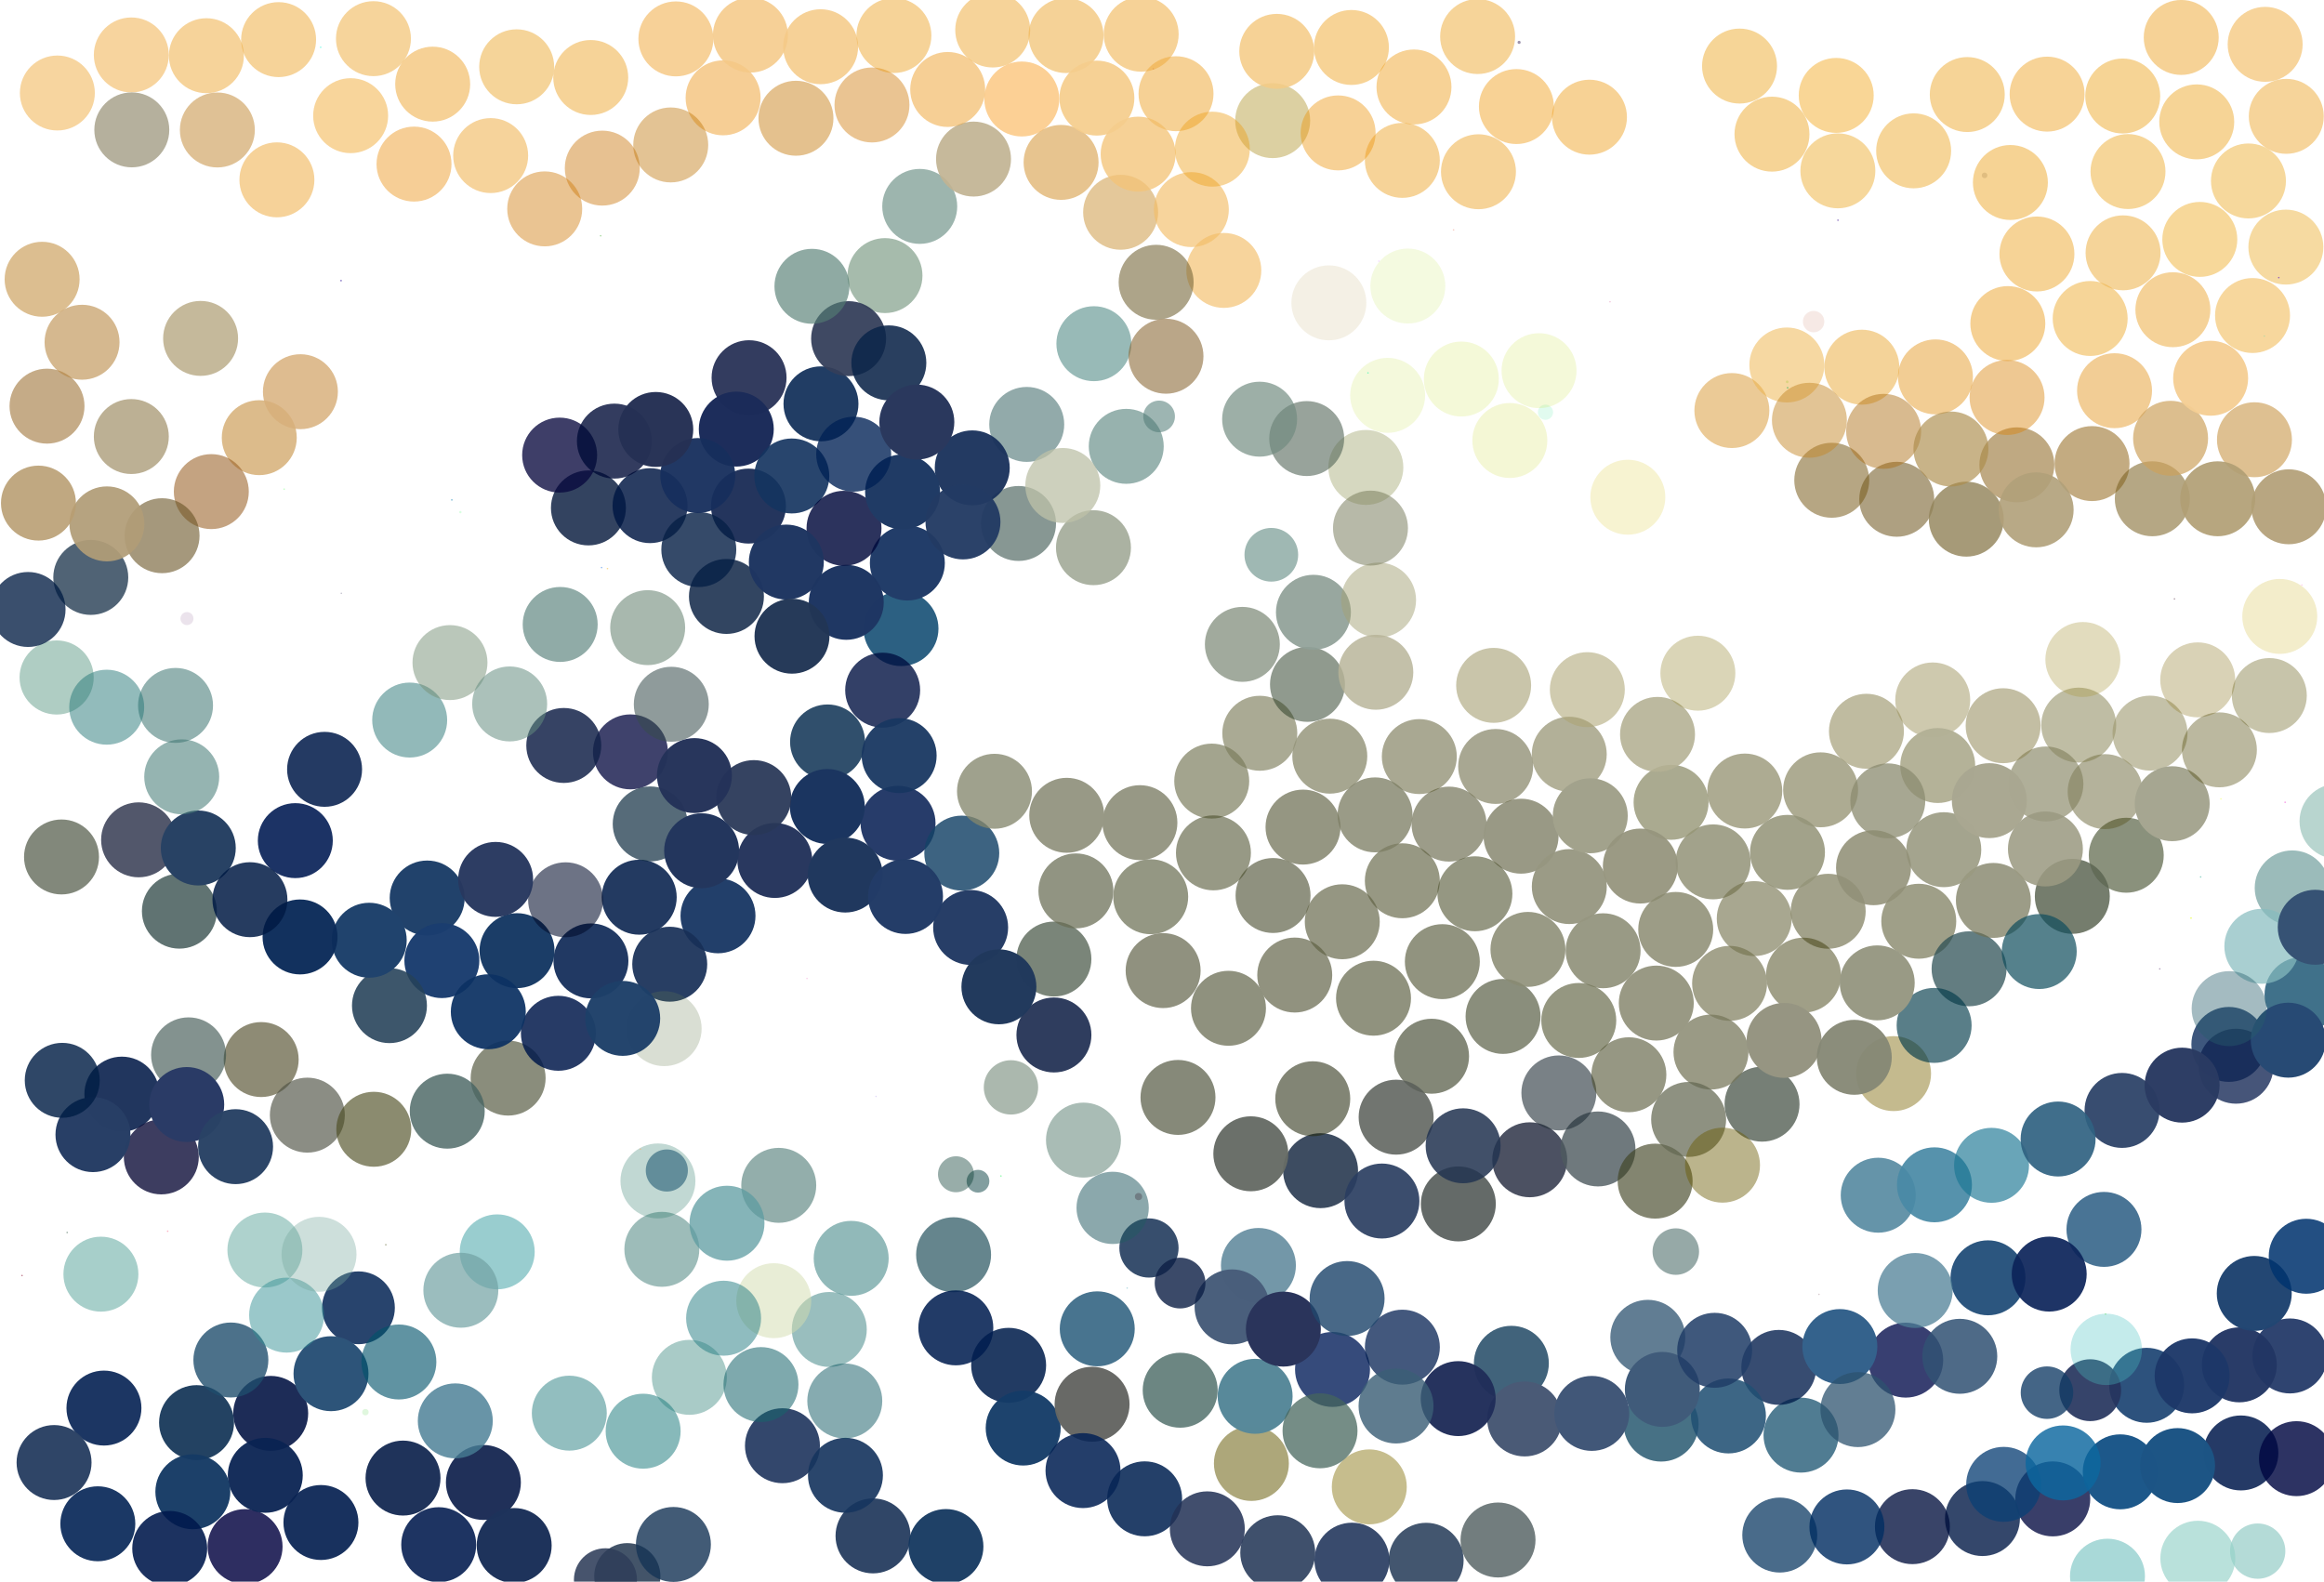 <?xml version="1.0" ?>
<svg xmlns="http://www.w3.org/2000/svg" version="1.1" width="3100" height="2110">
  <defs/>
  <g>
    <circle r="50.0" cx="1422.006" cy="47.447" stroke-width="2.0" fill="rgb(243, 197, 120)" opacity="0.762"/>
    <circle r="1.808" cx="2383.978" cy="509.404" stroke-width="2.0" fill="rgb(81, 220, 33)" opacity="0.299"/>
    <circle r="1.0" cx="454.954" cy="374.392" stroke-width="2.0" fill="rgb(73, 48, 166)" opacity="0.789"/>
    <circle r="50.0" cx="1680.447" cy="978.211" stroke-width="2.0" fill="rgb(79, 79, 35)" opacity="0.483"/>
    <circle r="50.0" cx="1932.876" cy="1099.407" stroke-width="2.0" fill="rgb(148, 148, 127)" opacity="0.918"/>
    <circle r="50.0" cx="82.061" cy="1143.234" stroke-width="2.0" fill="rgb(31, 42, 19)" opacity="0.556"/>
    <circle r="1.0" cx="1839.32" cy="348.393" stroke-width="2.0" fill="rgb(223, 142, 254)" opacity="0.318"/>
    <circle r="50.0" cx="345.845" cy="583.862" stroke-width="2.0" fill="rgb(178, 106, 0)" opacity="0.455"/>
    <circle r="50.0" cx="2934.33" cy="319.391" stroke-width="2.0" fill="rgb(234, 158, 7)" opacity="0.406"/>
    <circle r="50.0" cx="2489.66" cy="975.555" stroke-width="2.0" fill="rgb(180, 176, 144)" opacity="0.854"/>
    <circle r="1.0" cx="2426.333" cy="1726.754" stroke-width="2.0" fill="rgb(112, 69, 83)" opacity="0.285"/>
    <circle r="50.0" cx="1678.615" cy="1688.184" stroke-width="2.0" fill="rgb(71, 119, 141)" opacity="0.761"/>
    <circle r="50.0" cx="2198.026" cy="1784.057" stroke-width="2.0" fill="rgb(13, 56, 90)" opacity="0.651"/>
    <circle r="50.0" cx="2040.535" cy="1547.204" stroke-width="2.0" fill="rgb(0, 8, 32)" opacity="0.701"/>
    <circle r="50.0" cx="184.875" cy="1120.376" stroke-width="2.0" fill="rgb(66, 72, 93)" opacity="0.911"/>
    <circle r="50.0" cx="175.174" cy="582.365" stroke-width="2.0" fill="rgb(101, 73, 9)" opacity="0.431"/>
    <circle r="50.0" cx="2836.222" cy="1140.944" stroke-width="2.0" fill="rgb(131, 138, 116)" opacity="0.941"/>
    <circle r="50.0" cx="569.825" cy="1198.003" stroke-width="2.0" fill="rgb(21, 55, 99)" opacity="0.943"/>
    <circle r="35.814" cx="1695.821" cy="740.107" stroke-width="2.0" fill="rgb(104, 144, 135)" opacity="0.635"/>
    <circle r="50.0" cx="901.561" cy="51.887" stroke-width="2.0" fill="rgb(240, 175, 75)" opacity="0.569"/>
    <circle r="1.0" cx="1335.154" cy="1568.856" stroke-width="2.0" fill="rgb(96, 248, 136)" opacity="0.684"/>
    <circle r="50.0" cx="1777.461" cy="1826.917" stroke-width="2.0" fill="rgb(54, 75, 123)" opacity="1.0"/>
    <circle r="50.0" cx="747.243" cy="833.048" stroke-width="2.0" fill="rgb(75, 119, 113)" opacity="0.617"/>
    <circle r="50.0" cx="2138.394" cy="1268.367" stroke-width="2.0" fill="rgb(116, 118, 89)" opacity="0.733"/>
    <circle r="50.0" cx="964.557" cy="130.518" stroke-width="2.0" fill="rgb(239, 166, 64)" opacity="0.553"/>
    <circle r="50.0" cx="1502.305" cy="595.446" stroke-width="2.0" fill="rgb(68, 117, 109)" opacity="0.551"/>
    <circle r="50.0" cx="1405.829" cy="1380.715" stroke-width="2.0" fill="rgb(46, 60, 93)" opacity="0.992"/>
    <circle r="50.0" cx="1135.403" cy="1678.706" stroke-width="2.0" fill="rgb(44, 120, 121)" opacity="0.518"/>
    <circle r="50.0" cx="2374.055" cy="2047.855" stroke-width="2.0" fill="rgb(65, 100, 133)" opacity="0.95"/>
    <circle r="50.0" cx="663.241" cy="1670.053" stroke-width="2.0" fill="rgb(28, 143, 147)" opacity="0.449"/>
    <circle r="50.0" cx="999.188" cy="503.875" stroke-width="2.0" fill="rgb(46, 56, 91)" opacity="0.976"/>
    <circle r="1.0" cx="427.747" cy="63.092" stroke-width="2.0" fill="rgb(41, 253, 217)" opacity="0.543"/>
    <circle r="50.0" cx="1616.345" cy="1042.02" stroke-width="2.0" fill="rgb(123, 124, 92)" opacity="0.688"/>
    <circle r="50.0" cx="2820.605" cy="521.217" stroke-width="2.0" fill="rgb(236, 182, 101)" opacity="0.68"/>
    <circle r="50.0" cx="1632.447" cy="360.747" stroke-width="2.0" fill="rgb(240, 176, 74)" opacity="0.546"/>
    <circle r="1.022" cx="1938.94" cy="306.716" stroke-width="2.0" fill="rgb(228, 103, 81)" opacity="0.343"/>
    <circle r="50.0" cx="2402.376" cy="1914.534" stroke-width="2.0" fill="rgb(31, 87, 116)" opacity="0.779"/>
    <circle r="50.0" cx="1358.662" cy="698.334" stroke-width="2.0" fill="rgb(135, 151, 147)" opacity="1.0"/>
    <circle r="50.0" cx="267.587" cy="451.449" stroke-width="2.0" fill="rgb(180, 163, 124)" opacity="0.758"/>
    <circle r="1.0" cx="1538.357" cy="91.867" stroke-width="2.0" fill="rgb(150, 56, 107)" opacity="0.789"/>
    <circle r="50.0" cx="2105.937" cy="1361.346" stroke-width="2.0" fill="rgb(118, 120, 92)" opacity="0.773"/>
    <circle r="50.0" cx="589.411" cy="1281.504" stroke-width="2.0" fill="rgb(26, 61, 111)" opacity="0.976"/>
    <circle r="50.0" cx="1494.823" cy="283.193" stroke-width="2.0" fill="rgb(211, 165, 90)" opacity="0.61"/>
    <circle r="50.0" cx="1744.057" cy="913.012" stroke-width="2.0" fill="rgb(34, 54, 31)" opacity="0.501"/>
    <circle r="50.0" cx="3049.686" cy="155.213" stroke-width="2.0" fill="rgb(238, 174, 62)" opacity="0.52"/>
    <circle r="50.0" cx="969" cy="795.697" stroke-width="2.0" fill="rgb(47, 67, 95)" opacity="0.981"/>
    <circle r="50.0" cx="2738.206" cy="1999.616" stroke-width="2.0" fill="rgb(0, 7, 62)" opacity="0.777"/>
    <circle r="50.0" cx="585.201" cy="2060.686" stroke-width="2.0" fill="rgb(30, 52, 98)" opacity="0.998"/>
    <circle r="50.0" cx="2559.461" cy="1228.996" stroke-width="2.0" fill="rgb(71, 71, 28)" opacity="0.52"/>
    <circle r="50.0" cx="2651.785" cy="1704.674" stroke-width="2.0" fill="rgb(7, 56, 104)" opacity="0.844"/>
    <circle r="50.0" cx="2310.155" cy="547.69" stroke-width="2.0" fill="rgb(228, 182, 110)" opacity="0.715"/>
    <circle r="50.0" cx="1589.141" cy="279.622" stroke-width="2.0" fill="rgb(242, 189, 103)" opacity="0.651"/>
    <circle r="50.0" cx="1698.133" cy="1194.661" stroke-width="2.0" fill="rgb(126, 129, 108)" opacity="0.87"/>
    <circle r="1.006" cx="1168.526" cy="1462.666" stroke-width="2.0" fill="rgb(83, 41, 213)" opacity="0.175"/>
    <circle r="50.0" cx="162.559" cy="1459.614" stroke-width="2.0" fill="rgb(33, 54, 94)" opacity="0.993"/>
    <circle r="50.0" cx="2788.093" cy="424.87" stroke-width="2.0" fill="rgb(233, 151, 0)" opacity="0.406"/>
    <circle r="50.0" cx="2215.79" cy="1899.824" stroke-width="2.0" fill="rgb(3, 61, 89)" opacity="0.727"/>
    <circle r="50.0" cx="1294.747" cy="1237.277" stroke-width="2.0" fill="rgb(39, 62, 103)" opacity="1.0"/>
    <circle r="50.0" cx="1459.138" cy="458.508" stroke-width="2.0" fill="rgb(49, 117, 110)" opacity="0.499"/>
    <circle r="50.0" cx="2989.125" cy="1938.314" stroke-width="2.0" fill="rgb(0, 25, 76)" opacity="0.852"/>
    <circle r="50.0" cx="2350.402" cy="1473.023" stroke-width="2.0" fill="rgb(72, 84, 71)" opacity="0.745"/>
    <circle r="39.488" cx="1532.612" cy="1664.891" stroke-width="2.0" fill="rgb(46, 70, 103)" opacity="0.955"/>
    <circle r="50.0" cx="1643.464" cy="1743.445" stroke-width="2.0" fill="rgb(73, 94, 123)" opacity="0.989"/>
    <circle r="1.0" cx="455.319" cy="791.518" stroke-width="2.0" fill="rgb(84, 74, 114)" opacity="0.33"/>
    <circle r="50.0" cx="1821.909" cy="623.583" stroke-width="2.0" fill="rgb(184, 187, 145)" opacity="0.573"/>
    <circle r="1.0" cx="514.644" cy="1660.547" stroke-width="2.0" fill="rgb(110, 115, 68)" opacity="0.62"/>
    <circle r="50.0" cx="2626.567" cy="1292.431" stroke-width="2.0" fill="rgb(41, 77, 83)" opacity="0.729"/>
    <circle r="50.0" cx="677.797" cy="1438.251" stroke-width="2.0" fill="rgb(83, 88, 63)" opacity="0.676"/>
    <circle r="50.0" cx="788.25" cy="1281.885" stroke-width="2.0" fill="rgb(21, 46, 90)" opacity="0.944"/>
    <circle r="50.0" cx="1201.826" cy="838.574" stroke-width="2.0" fill="rgb(37, 90, 126)" opacity="0.964"/>
    <circle r="50.0" cx="2438.632" cy="1215.672" stroke-width="2.0" fill="rgb(100, 98, 61)" opacity="0.601"/>
    <circle r="50.0" cx="3057.583" cy="1184.519" stroke-width="2.0" fill="rgb(88, 142, 139)" opacity="0.596"/>
    <circle r="50.0" cx="1345.43" cy="1821.416" stroke-width="2.0" fill="rgb(32, 57, 97)" opacity="0.988"/>
    <circle r="50.0" cx="689.205" cy="89.116" stroke-width="2.0" fill="rgb(231, 149, 1)" opacity="0.399"/>
    <circle r="50.0" cx="2505.366" cy="1594.467" stroke-width="2.0" fill="rgb(0, 79, 112)" opacity="0.605"/>
    <circle r="50.0" cx="2678.25" cy="431.681" stroke-width="2.0" fill="rgb(242, 189, 104)" opacity="0.712"/>
    <circle r="50.0" cx="863.943" cy="837.3" stroke-width="2.0" fill="rgb(62, 98, 76)" opacity="0.452"/>
    <circle r="50.0" cx="3070.703" cy="1326.792" stroke-width="2.0" fill="rgb(64, 113, 138)" opacity="1.0"/>
    <circle r="50.0" cx="2808.083" cy="1056.07" stroke-width="2.0" fill="rgb(90, 86, 35)" opacity="0.451"/>
    <circle r="50.0" cx="2580.383" cy="1580.614" stroke-width="2.0" fill="rgb(73, 137, 165)" opacity="0.924"/>
    <circle r="50.0" cx="1197.912" cy="1098.311" stroke-width="2.0" fill="rgb(0, 25, 79)" opacity="0.847"/>
    <circle r="50.0" cx="3004.676" cy="420.932" stroke-width="2.0" fill="rgb(233, 152, 5)" opacity="0.39"/>
    <circle r="50.0" cx="2973.09" cy="1393.321" stroke-width="2.0" fill="rgb(5, 37, 86)" opacity="0.769"/>
    <circle r="50.0" cx="326.913" cy="2063.245" stroke-width="2.0" fill="rgb(0, 0, 63)" opacity="0.819"/>
    <circle r="50.0" cx="348.393" cy="1413.505" stroke-width="2.0" fill="rgb(69, 65, 28)" opacity="0.609"/>
    <circle r="50.0" cx="2372.765" cy="1824.187" stroke-width="2.0" fill="rgb(0, 27, 75)" opacity="0.783"/>
    <circle r="50.0" cx="1761.521" cy="1561.735" stroke-width="2.0" fill="rgb(59, 74, 96)" opacity="0.985"/>
    <circle r="50.0" cx="361.09" cy="1885.54" stroke-width="2.0" fill="rgb(29, 44, 87)" opacity="1.0"/>
    <circle r="49.445" cx="75.543" cy="903.797" stroke-width="2.0" fill="rgb(39, 121, 94)" opacity="0.369"/>
    <circle r="50.0" cx="56.178" cy="372.557" stroke-width="2.0" fill="rgb(180, 116, 17)" opacity="0.463"/>
    <circle r="50.0" cx="1923.954" cy="1282.884" stroke-width="2.0" fill="rgb(126, 128, 105)" opacity="0.849"/>
    <circle r="50.0" cx="2578.087" cy="933.773" stroke-width="2.0" fill="rgb(153, 144, 86)" opacity="0.477"/>
    <circle r="50.0" cx="546.479" cy="960.595" stroke-width="2.0" fill="rgb(49, 123, 123)" opacity="0.53"/>
    <circle r="50.0" cx="982.14" cy="572.449" stroke-width="2.0" fill="rgb(27, 43, 89)" opacity="0.986"/>
    <circle r="50.0" cx="784.905" cy="677.597" stroke-width="2.0" fill="rgb(45, 61, 91)" opacity="0.966"/>
    <circle r="1.0" cx="802.459" cy="757.183" stroke-width="2.0" fill="rgb(52, 127, 231)" opacity="0.545"/>
    <circle r="50.0" cx="239.289" cy="1215.537" stroke-width="2.0" fill="rgb(93, 113, 112)" opacity="0.978"/>
    <circle r="50.0" cx="2530.078" cy="666.057" stroke-width="2.0" fill="rgb(169, 155, 122)" opacity="0.949"/>
    <circle r="50.0" cx="1526.859" cy="1999.519" stroke-width="2.0" fill="rgb(36, 64, 105)" opacity="1.0"/>
    <circle r="50.0" cx="1210.324" cy="751.121" stroke-width="2.0" fill="rgb(34, 61, 105)" opacity="1"/>
    <circle r="1.0" cx="2880.901" cy="1292.551" stroke-width="2.0" fill="rgb(154, 131, 168)" opacity="0.763"/>
    <circle r="50.0" cx="1103.886" cy="989.795" stroke-width="2.0" fill="rgb(14, 50, 83)" opacity="0.853"/>
    <circle r="50.0" cx="2772.8" cy="967.336" stroke-width="2.0" fill="rgb(125, 120, 68)" opacity="0.486"/>
    <circle r="50.0" cx="2004.941" cy="1355.964" stroke-width="2.0" fill="rgb(73, 78, 51)" opacity="0.639"/>
    <circle r="50.0" cx="2327.392" cy="1055.296" stroke-width="2.0" fill="rgb(106, 103, 57)" opacity="0.549"/>
    <circle r="50.0" cx="121.089" cy="770.317" stroke-width="2.0" fill="rgb(47, 70, 91)" opacity="0.837"/>
    <circle r="50.0" cx="3054.536" cy="1808.91" stroke-width="2.0" fill="rgb(0, 26, 80)" opacity="0.813"/>
    <circle r="1.0" cx="2922.651" cy="1224.784" stroke-width="2.0" fill="rgb(233, 255, 64)" opacity="0.832"/>
    <circle r="3.711" cx="2647.271" cy="233.966" stroke-width="2.0" fill="rgb(96, 90, 106)" opacity="0.642"/>
    <circle r="1.0" cx="89.588" cy="1644.241" stroke-width="2.0" fill="rgb(105, 132, 116)" opacity="0.702"/>
    <circle r="50.0" cx="3052.966" cy="676.08" stroke-width="2.0" fill="rgb(114, 80, 7)" opacity="0.507"/>
    <circle r="50.0" cx="2285.154" cy="1149.789" stroke-width="2.0" fill="rgb(112, 112, 76)" opacity="0.646"/>
    <circle r="1.002" cx="2147.584" cy="402.535" stroke-width="2.0" fill="rgb(204, 64, 136)" opacity="0.3"/>
    <circle r="50.0" cx="1415.396" cy="216.647" stroke-width="2.0" fill="rgb(202, 125, 8)" opacity="0.45"/>
    <circle r="50.0" cx="1043.715" cy="1928.671" stroke-width="2.0" fill="rgb(20, 43, 86)" opacity="0.866"/>
    <circle r="50.0" cx="744.824" cy="1378.466" stroke-width="2.0" fill="rgb(0, 24, 75)" opacity="0.846"/>
    <circle r="50.0" cx="2229.064" cy="1070.349" stroke-width="2.0" fill="rgb(150, 150, 117)" opacity="0.801"/>
    <circle r="50.0" cx="2806.491" cy="1640.089" stroke-width="2.0" fill="rgb(49, 98, 135)" opacity="0.879"/>
    <circle r="50.0" cx="882.836" cy="1666.665" stroke-width="2.0" fill="rgb(84, 138, 134)" opacity="0.571"/>
    <circle r="50.0" cx="1405.819" cy="1279.416" stroke-width="2.0" fill="rgb(107, 119, 106)" opacity="0.892"/>
    <circle r="31.028" cx="2235.368" cy="1669.683" stroke-width="2.0" fill="rgb(79, 111, 107)" opacity="0.591"/>
    <circle r="28.082" cx="889.491" cy="1561.5" stroke-width="2.0" fill="rgb(23, 72, 117)" opacity="0.578"/>
    <circle r="50.0" cx="2867.926" cy="978.041" stroke-width="2.0" fill="rgb(156, 151, 108)" opacity="0.592"/>
    <circle r="50.0" cx="689.684" cy="1268.232" stroke-width="2.0" fill="rgb(27, 61, 103)" opacity="1.0"/>
    <circle r="50.0" cx="1164.527" cy="2048.972" stroke-width="2.0" fill="rgb(47, 69, 102)" opacity="0.991"/>
    <circle r="50.0" cx="1128.858" cy="803.549" stroke-width="2.0" fill="rgb(31, 55, 99)" opacity="0.994"/>
    <circle r="50.0" cx="1061.74" cy="157.755" stroke-width="2.0" fill="rgb(213, 158, 78)" opacity="0.636"/>
    <circle r="50.0" cx="2028.968" cy="1115.526" stroke-width="2.0" fill="rgb(152, 152, 131)" opacity="0.982"/>
    <circle r="50.0" cx="3017.086" cy="1262.412" stroke-width="2.0" fill="rgb(134, 188, 191)" opacity="0.709"/>
    <circle r="50.0" cx="3049.129" cy="329.643" stroke-width="2.0" fill="rgb(243, 205, 126)" opacity="0.728"/>
    <circle r="50.0" cx="2729.054" cy="1045.861" stroke-width="2.0" fill="rgb(132, 130, 96)" opacity="0.637"/>
    <circle r="50.0" cx="1458.568" cy="730.639" stroke-width="2.0" fill="rgb(84, 97, 64)" opacity="0.486"/>
    <circle r="50.0" cx="353.345" cy="1667.611" stroke-width="2.0" fill="rgb(151, 197, 191)" opacity="0.777"/>
    <circle r="50.0" cx="614.729" cy="1721.26" stroke-width="2.0" fill="rgb(115, 162, 163)" opacity="0.709"/>
    <circle r="50.0" cx="840.935" cy="1003.048" stroke-width="2.0" fill="rgb(0, 4, 60)" opacity="0.753"/>
    <circle r="50.0" cx="428.091" cy="2031.107" stroke-width="2.0" fill="rgb(11, 38, 85)" opacity="0.943"/>
    <circle r="50.0" cx="393.922" cy="1121.454" stroke-width="2.0" fill="rgb(3, 28, 84)" opacity="0.897"/>
    <circle r="50.0" cx="1518.166" cy="205.619" stroke-width="2.0" fill="rgb(244, 196, 120)" opacity="0.77"/>
    <circle r="50.0" cx="3021.516" cy="59.166" stroke-width="2.0" fill="rgb(239, 174, 66)" opacity="0.53"/>
    <circle r="50.0" cx="2093.31" cy="1182.744" stroke-width="2.0" fill="rgb(150, 150, 128)" opacity="0.953"/>
    <circle r="50.0" cx="1226.836" cy="275.344" stroke-width="2.0" fill="rgb(70, 115, 102)" opacity="0.529"/>
    <circle r="50.0" cx="1095.103" cy="538.748" stroke-width="2.0" fill="rgb(11, 41, 84)" opacity="0.903"/>
    <circle r="50.0" cx="2830.596" cy="1481.364" stroke-width="2.0" fill="rgb(0, 28, 72)" opacity="0.778"/>
    <circle r="50.0" cx="998.374" cy="675.147" stroke-width="2.0" fill="rgb(15, 34, 77)" opacity="0.908"/>
    <circle r="50.0" cx="281.875" cy="655.837" stroke-width="2.0" fill="rgb(153, 95, 37)" opacity="0.577"/>
    <circle r="1.0" cx="810.322" cy="758.54" stroke-width="2.0" fill="rgb(245, 206, 115)" opacity="0.777"/>
    <circle r="8.689" cx="249.399" cy="825.235" stroke-width="2.0" fill="rgb(146, 104, 150)" opacity="0.18"/>
    <circle r="50.0" cx="369.371" cy="239.911" stroke-width="2.0" fill="rgb(240, 181, 88)" opacity="0.606"/>
    <circle r="50.0" cx="1163.13" cy="140.035" stroke-width="2.0" fill="rgb(206, 117, 0)" opacity="0.429"/>
    <circle r="50.0" cx="215.168" cy="1543.382" stroke-width="2.0" fill="rgb(0, 0, 47)" opacity="0.761"/>
    <circle r="50.0" cx="2405.654" cy="1300.9" stroke-width="2.0" fill="rgb(54, 52, 2)" opacity="0.471"/>
    <circle r="50.0" cx="1282.923" cy="1138.086" stroke-width="2.0" fill="rgb(20, 66, 102)" opacity="0.824"/>
    <circle r="50.0" cx="2581.715" cy="502.788" stroke-width="2.0" fill="rgb(237, 184, 103)" opacity="0.696"/>
    <circle r="50.0" cx="1192.383" cy="47.381" stroke-width="2.0" fill="rgb(234, 153, 13)" opacity="0.422"/>
    <circle r="50.0" cx="2383.486" cy="486.911" stroke-width="2.0" fill="rgb(238, 178, 71)" opacity="0.506"/>
    <circle r="50.0" cx="216.18" cy="714.666" stroke-width="2.0" fill="rgb(105, 84, 38)" opacity="0.599"/>
    <circle r="50.0" cx="2658.978" cy="1201.217" stroke-width="2.0" fill="rgb(112, 112, 82)" opacity="0.689"/>
    <circle r="50.0" cx="2764.275" cy="1195.802" stroke-width="2.0" fill="rgb(92, 101, 82)" opacity="0.841"/>
    <circle r="50.0" cx="957.744" cy="1221.74" stroke-width="2.0" fill="rgb(33, 62, 105)" opacity="0.989"/>
    <circle r="50.0" cx="1364.841" cy="1905.098" stroke-width="2.0" fill="rgb(20, 60, 103)" opacity="0.959"/>
    <circle r="1.0" cx="2384.487" cy="517.284" stroke-width="2.0" fill="rgb(75, 176, 97)" opacity="0.821"/>
    <circle r="10.141" cx="2061.519" cy="549.973" stroke-width="2.0" fill="rgb(82, 232, 164)" opacity="0.173"/>
    <circle r="50.0" cx="2778.345" cy="879.807" stroke-width="2.0" fill="rgb(172, 153, 67)" opacity="0.341"/>
    <circle r="50.0" cx="1909.594" cy="1409.075" stroke-width="2.0" fill="rgb(131, 135, 119)" opacity="1.0"/>
    <circle r="50.0" cx="123.999" cy="1513.652" stroke-width="2.0" fill="rgb(40, 63, 102)" opacity="0.996"/>
    <circle r="50.0" cx="2016.01" cy="1818.709" stroke-width="2.0" fill="rgb(58, 94, 118)" opacity="0.964"/>
    <circle r="50.0" cx="2720.147" cy="1269.41" stroke-width="2.0" fill="rgb(16, 78, 93)" opacity="0.708"/>
    <circle r="50.0" cx="1668.479" cy="1539.22" stroke-width="2.0" fill="rgb(102, 108, 101)" opacity="0.968"/>
    <circle r="50.0" cx="600.228" cy="883.94" stroke-width="2.0" fill="rgb(119, 144, 119)" opacity="0.507"/>
    <circle r="50.0" cx="2982.618" cy="1422.392" stroke-width="2.0" fill="rgb(15, 34, 81)" opacity="0.767"/>
    <circle r="50.0" cx="2910.725" cy="1447.644" stroke-width="2.0" fill="rgb(42, 59, 98)" opacity="0.977"/>
    <circle r="50.0" cx="2622.842" cy="692.582" stroke-width="2.0" fill="rgb(146, 130, 89)" opacity="0.805"/>
    <circle r="50.0" cx="1870.614" cy="1797.199" stroke-width="2.0" fill="rgb(2, 30, 80)" opacity="0.739"/>
    <circle r="50.0" cx="2987.05" cy="1820.787" stroke-width="2.0" fill="rgb(35, 54, 100)" opacity="0.965"/>
    <circle r="50.0" cx="1033.577" cy="1147.938" stroke-width="2.0" fill="rgb(0, 18, 65)" opacity="0.837"/>
    <circle r="50.0" cx="2525.847" cy="1432.252" stroke-width="2.0" fill="rgb(149, 132, 53)" opacity="0.558"/>
    <circle r="50.0" cx="2898.429" cy="413.175" stroke-width="2.0" fill="rgb(238, 174, 67)" opacity="0.543"/>
    <circle r="50.0" cx="3052.343" cy="1387.655" stroke-width="2.0" fill="rgb(39, 74, 116)" opacity="1.0"/>
    <circle r="50.0" cx="1056.205" cy="634.967" stroke-width="2.0" fill="rgb(20, 52, 96)" opacity="0.913"/>
    <circle r="50.0" cx="1893.234" cy="1009.324" stroke-width="2.0" fill="rgb(87, 85, 42)" opacity="0.51"/>
    <circle r="50.0" cx="2552.62" cy="201.233" stroke-width="2.0" fill="rgb(235, 159, 19)" opacity="0.434"/>
    <circle r="50.0" cx="2863.442" cy="1848.076" stroke-width="2.0" fill="rgb(30, 69, 115)" opacity="0.927"/>
    <circle r="50.0" cx="2690.317" cy="620.115" stroke-width="2.0" fill="rgb(183, 159, 115)" opacity="0.888"/>
    <circle r="50.0" cx="519.504" cy="1341.578" stroke-width="2.0" fill="rgb(38, 66, 89)" opacity="0.89"/>
    <circle r="50.0" cx="289.934" cy="173.391" stroke-width="2.0" fill="rgb(178, 108, 0)" opacity="0.415"/>
    <circle r="50.0" cx="1106.202" cy="1773.593" stroke-width="2.0" fill="rgb(18, 104, 104)" opacity="0.429"/>
    <circle r="50.0" cx="2451.544" cy="227.907" stroke-width="2.0" fill="rgb(233, 154, 4)" opacity="0.396"/>
    <circle r="50.0" cx="1261.784" cy="2063.159" stroke-width="2.0" fill="rgb(18, 54, 94)" opacity="0.938"/>
    <circle r="50.0" cx="867.071" cy="674.55" stroke-width="2.0" fill="rgb(0, 23, 68)" opacity="0.833"/>
    <circle r="50.0" cx="262.197" cy="1897.858" stroke-width="2.0" fill="rgb(33, 64, 96)" opacity="0.987"/>
    <circle r="50.0" cx="1571.324" cy="1464.03" stroke-width="2.0" fill="rgb(134, 137, 121)" opacity="0.996"/>
    <circle r="50.0" cx="2592.829" cy="1133.532" stroke-width="2.0" fill="rgb(153, 153, 129)" opacity="0.894"/>
    <circle r="36.893" cx="3011.55" cy="2069.285" stroke-width="2.0" fill="rgb(68, 165, 156)" opacity="0.402"/>
    <circle r="50.0" cx="1992.378" cy="914.32" stroke-width="2.0" fill="rgb(146, 138, 83)" opacity="0.49"/>
    <circle r="1.0" cx="801.212" cy="314.537" stroke-width="2.0" fill="rgb(86, 180, 67)" opacity="0.531"/>
    <circle r="50.0" cx="1369.578" cy="566.2" stroke-width="2.0" fill="rgb(52, 97, 97)" opacity="0.533"/>
    <circle r="21.128" cx="1546.142" cy="555.541" stroke-width="2.0" fill="rgb(82, 124, 118)" opacity="0.566"/>
    <circle r="50.0" cx="1697.632" cy="160.93" stroke-width="2.0" fill="rgb(163, 131, 12)" opacity="0.382"/>
    <circle r="50.0" cx="1180.481" cy="367.654" stroke-width="2.0" fill="rgb(126, 157, 135)" opacity="0.688"/>
    <circle r="50.0" cx="877.634" cy="1575.444" stroke-width="2.0" fill="rgb(43, 123, 105)" opacity="0.291"/>
    <circle r="50.0" cx="1657.188" cy="859.629" stroke-width="2.0" fill="rgb(99, 115, 93)" opacity="0.604"/>
    <circle r="50.0" cx="353.862" cy="1968.157" stroke-width="2.0" fill="rgb(10, 35, 83)" opacity="0.948"/>
    <circle r="50.0" cx="919.523" cy="1837.459" stroke-width="2.0" fill="rgb(114, 170, 163)" opacity="0.609"/>
    <circle r="50.0" cx="1773.82" cy="1008.77" stroke-width="2.0" fill="rgb(148, 147, 121)" opacity="0.821"/>
    <circle r="1.0" cx="2451.672" cy="293.768" stroke-width="2.0" fill="rgb(84, 46, 161)" opacity="0.675"/>
    <circle r="50.0" cx="2790.584" cy="618.455" stroke-width="2.0" fill="rgb(138, 90, 9)" opacity="0.511"/>
    <circle r="50.0" cx="1669.24" cy="1952.33" stroke-width="2.0" fill="rgb(125, 116, 45)" opacity="0.631"/>
    <circle r="50.0" cx="1832.138" cy="1331.66" stroke-width="2.0" fill="rgb(39, 43, 5)" opacity="0.515"/>
    <circle r="50.0" cx="1324.208" cy="40.03" stroke-width="2.0" fill="rgb(239, 177, 74)" opacity="0.559"/>
    <circle r="50.0" cx="2033.718" cy="1892.957" stroke-width="2.0" fill="rgb(74, 90, 118)" opacity="1.0"/>
    <circle r="50.0" cx="251.541" cy="1407.234" stroke-width="2.0" fill="rgb(53, 77, 72)" opacity="0.612"/>
    <circle r="50.0" cx="2584.739" cy="1021.246" stroke-width="2.0" fill="rgb(179, 177, 150)" opacity="0.973"/>
    <circle r="50.0" cx="2644.415" cy="2025.843" stroke-width="2.0" fill="rgb(40, 60, 98)" opacity="0.938"/>
    <circle r="50.0" cx="1435.162" cy="1188.52" stroke-width="2.0" fill="rgb(105, 109, 85)" opacity="0.732"/>
    <circle r="50.0" cx="2870.967" cy="665.398" stroke-width="2.0" fill="rgb(119, 92, 29)" opacity="0.542"/>
    <circle r="1.0" cx="3039.676" cy="370.366" stroke-width="2.0" fill="rgb(111, 44, 195)" opacity="0.692"/>
    <circle r="50.0" cx="2210.992" cy="979.715" stroke-width="2.0" fill="rgb(180, 177, 148)" opacity="0.887"/>
    <circle r="50.0" cx="1751.096" cy="1465.8" stroke-width="2.0" fill="rgb(38, 42, 14)" opacity="0.573"/>
    <circle r="50.0" cx="1534.924" cy="1196.301" stroke-width="2.0" fill="rgb(148, 151, 131)" opacity="1.0"/>
    <circle r="50.0" cx="852.662" cy="1196.943" stroke-width="2.0" fill="rgb(8, 34, 78)" opacity="0.888"/>
    <circle r="50.0" cx="932.137" cy="733.148" stroke-width="2.0" fill="rgb(7, 33, 71)" opacity="0.81"/>
    <circle r="50.0" cx="1703.09" cy="68.511" stroke-width="2.0" fill="rgb(245, 203, 134)" opacity="0.86"/>
    <circle r="50.0" cx="130.492" cy="2032.813" stroke-width="2.0" fill="rgb(0, 33, 83)" opacity="0.891"/>
    <circle r="41.262" cx="2788.158" cy="1854.602" stroke-width="2.0" fill="rgb(37, 53, 94)" opacity="0.92"/>
    <circle r="50.0" cx="2931.551" cy="906.972" stroke-width="2.0" fill="rgb(142, 124, 40)" opacity="0.337"/>
    <circle r="50.0" cx="1125.847" cy="704.76" stroke-width="2.0" fill="rgb(0, 9, 60)" opacity="0.828"/>
    <circle r="1.0" cx="2962.523" cy="1065.778" stroke-width="2.0" fill="rgb(240, 255, 79)" opacity="0.488"/>
    <circle r="50.0" cx="1618.605" cy="1137.771" stroke-width="2.0" fill="rgb(69, 72, 36)" opacity="0.558"/>
    <circle r="1.0" cx="3070.556" cy="780.439" stroke-width="2.0" fill="rgb(255, 154, 217)" opacity="0.442"/>
    <circle r="50.0" cx="1094.652" cy="62.337" stroke-width="2.0" fill="rgb(240, 179, 85)" opacity="0.607"/>
    <circle r="50.0" cx="1298.587" cy="212.209" stroke-width="2.0" fill="rgb(193, 179, 146)" opacity="0.915"/>
    <circle r="50.0" cx="1704.409" cy="2071.432" stroke-width="2.0" fill="rgb(63, 80, 108)" opacity="1"/>
    <circle r="50.0" cx="1048.886" cy="749.861" stroke-width="2.0" fill="rgb(30, 53, 97)" opacity="0.983"/>
    <circle r="50.0" cx="1803.323" cy="2081.361" stroke-width="2.0" fill="rgb(51, 70, 105)" opacity="0.965"/>
    <circle r="50.0" cx="1417.669" cy="647.64" stroke-width="2.0" fill="rgb(189, 194, 169)" opacity="0.754"/>
    <circle r="50.0" cx="1038.776" cy="1581.319" stroke-width="2.0" fill="rgb(64, 113, 107)" opacity="0.564"/>
    <circle r="50.0" cx="2013.983" cy="587.645" stroke-width="2.0" fill="rgb(222, 230, 122)" opacity="0.309"/>
    <circle r="50.0" cx="1674.215" cy="1862.766" stroke-width="2.0" fill="rgb(88, 137, 154)" opacity="0.994"/>
    <circle r="14.284" cx="2419.182" cy="429.044" stroke-width="2.0" fill="rgb(189, 102, 76)" opacity="0.148"/>
    <circle r="50.0" cx="1902.347" cy="2081.493" stroke-width="2.0" fill="rgb(26, 49, 80)" opacity="0.819"/>
    <circle r="50.0" cx="752.033" cy="994.49" stroke-width="2.0" fill="rgb(19, 35, 73)" opacity="0.848"/>
    <circle r="50.0" cx="2550.974" cy="2036.659" stroke-width="2.0" fill="rgb(0, 15, 61)" opacity="0.776"/>
    <circle r="50.0" cx="2542.024" cy="1814.479" stroke-width="2.0" fill="rgb(0, 9, 73)" opacity="0.778"/>
    <circle r="50.0" cx="2093.24" cy="1006.169" stroke-width="2.0" fill="rgb(128, 125, 86)" opacity="0.602"/>
    <circle r="50.0" cx="2307.126" cy="1311.857" stroke-width="2.0" fill="rgb(162, 161, 138)" opacity="0.991"/>
    <circle r="50.0" cx="2131.563" cy="1532.756" stroke-width="2.0" fill="rgb(78, 90, 95)" opacity="0.81"/>
    <circle r="50.0" cx="2022.751" cy="142.156" stroke-width="2.0" fill="rgb(238, 147, 0)" opacity="0.415"/>
    <circle r="50.0" cx="2363.662" cy="178.96" stroke-width="2.0" fill="rgb(237, 165, 37)" opacity="0.478"/>
    <circle r="50.0" cx="264.489" cy="1131.269" stroke-width="2.0" fill="rgb(40, 66, 100)" opacity="1.0"/>
    <circle r="50.0" cx="62.712" cy="541.818" stroke-width="2.0" fill="rgb(151, 105, 41)" opacity="0.557"/>
    <circle r="50.0" cx="1727.065" cy="1300.77" stroke-width="2.0" fill="rgb(43, 45, 8)" opacity="0.518"/>
    <circle r="50.0" cx="2924.084" cy="1835.479" stroke-width="2.0" fill="rgb(29, 56, 104)" opacity="0.959"/>
    <circle r="50.0" cx="175.166" cy="73.296" stroke-width="2.0" fill="rgb(234, 143, 1)" opacity="0.382"/>
    <circle r="50.0" cx="2999.226" cy="241.407" stroke-width="2.0" fill="rgb(237, 175, 53)" opacity="0.49"/>
    <circle r="50.0" cx="2305.583" cy="1888.95" stroke-width="2.0" fill="rgb(33, 80, 115)" opacity="0.871"/>
    <circle r="50.0" cx="2320.386" cy="88.135" stroke-width="2.0" fill="rgb(237, 167, 39)" opacity="0.478"/>
    <circle r="50.0" cx="930.794" cy="634.394" stroke-width="2.0" fill="rgb(23, 47, 93)" opacity="0.952"/>
    <circle r="50.0" cx="249.083" cy="1473.514" stroke-width="2.0" fill="rgb(42, 59, 102)" opacity="1.0"/>
    <circle r="50.0" cx="1877.933" cy="381.604" stroke-width="2.0" fill="rgb(175, 215, 29)" opacity="0.139"/>
    <circle r="35.02" cx="2730.474" cy="1857.895" stroke-width="2.0" fill="rgb(19, 61, 103)" opacity="0.79"/>
    <circle r="50.0" cx="2730.669" cy="125.571" stroke-width="2.0" fill="rgb(242, 190, 100)" opacity="0.671"/>
    <circle r="50.0" cx="1131.954" cy="451.763" stroke-width="2.0" fill="rgb(52, 63, 90)" opacity="0.945"/>
    <circle r="50.0" cx="1326.548" cy="1055.611" stroke-width="2.0" fill="rgb(131, 133, 108)" opacity="0.773"/>
    <circle r="50.0" cx="2672.001" cy="968.137" stroke-width="2.0" fill="rgb(136, 126, 74)" opacity="0.506"/>
    <circle r="50.0" cx="1972.133" cy="229.119" stroke-width="2.0" fill="rgb(238, 171, 56)" opacity="0.517"/>
    <circle r="50.0" cx="257.254" cy="1990.055" stroke-width="2.0" fill="rgb(21, 58, 100)" opacity="0.967"/>
    <circle r="50.0" cx="2624.161" cy="126.137" stroke-width="2.0" fill="rgb(244, 203, 129)" opacity="0.824"/>
    <circle r="50.0" cx="3063.278" cy="1945.93" stroke-width="2.0" fill="rgb(0, 8, 66)" opacity="0.821"/>
    <circle r="50.0" cx="969.743" cy="1631.847" stroke-width="2.0" fill="rgb(93, 156, 161)" opacity="0.747"/>
    <circle r="50.0" cx="3007.24" cy="586.646" stroke-width="2.0" fill="rgb(208, 164, 96)" opacity="0.689"/>
    <circle r="1.0" cx="29.396" cy="1701.64" stroke-width="2.0" fill="rgb(158, 47, 77)" opacity="0.634"/>
    <circle r="50.0" cx="2454.191" cy="1796.375" stroke-width="2.0" fill="rgb(52, 98, 140)" opacity="0.997"/>
    <circle r="50.0" cx="2656.531" cy="1554.605" stroke-width="2.0" fill="rgb(28, 118, 147)" opacity="0.66"/>
    <circle r="4.259" cx="487.406" cy="1883.881" stroke-width="2.0" fill="rgb(175, 235, 169)" opacity="0.379"/>
    <circle r="50.0" cx="577.171" cy="112.251" stroke-width="2.0" fill="rgb(234, 144, 2)" opacity="0.412"/>
    <circle r="50.0" cx="1332.449" cy="1316.475" stroke-width="2.0" fill="rgb(33, 57, 92)" opacity="0.991"/>
    <circle r="50.0" cx="2958.209" cy="665.395" stroke-width="2.0" fill="rgb(177, 158, 116)" opacity="0.915"/>
    <circle r="50.0" cx="242.409" cy="1036.336" stroke-width="2.0" fill="rgb(74, 127, 122)" opacity="0.584"/>
    <circle r="50.0" cx="746.51" cy="607.137" stroke-width="2.0" fill="rgb(8, 8, 62)" opacity="0.779"/>
    <circle r="50.0" cx="644.797" cy="1977.678" stroke-width="2.0" fill="rgb(31, 47, 88)" opacity="0.989"/>
    <circle r="50.0" cx="2038.139" cy="1266.55" stroke-width="2.0" fill="rgb(138, 139, 115)" opacity="0.865"/>
    <circle r="50.0" cx="1802.674" cy="63.32" stroke-width="2.0" fill="rgb(244, 198, 121)" opacity="0.781"/>
    <circle r="50.0" cx="2121.276" cy="1088.31" stroke-width="2.0" fill="rgb(162, 162, 140)" opacity="1.0"/>
    <circle r="50.0" cx="1456.724" cy="1873.353" stroke-width="2.0" fill="rgb(101, 102, 99)" opacity="0.974"/>
    <circle r="1.0" cx="379.058" cy="652.527" stroke-width="2.0" fill="rgb(160, 255, 165)" opacity="0.654"/>
    <circle r="50.0" cx="142.597" cy="698.886" stroke-width="2.0" fill="rgb(177, 157, 119)" opacity="0.931"/>
    <circle r="50.0" cx="685.864" cy="2061.81" stroke-width="2.0" fill="rgb(30, 51, 91)" opacity="0.996"/>
    <circle r="48.567" cx="478.128" cy="1744.671" stroke-width="2.0" fill="rgb(18, 49, 94)" opacity="0.906"/>
    <circle r="50.0" cx="1870.583" cy="1175.006" stroke-width="2.0" fill="rgb(91, 93, 61)" opacity="0.636"/>
    <circle r="50.0" cx="1568.694" cy="125.028" stroke-width="2.0" fill="rgb(242, 187, 100)" opacity="0.682"/>
    <circle r="50.0" cx="1272" cy="1673.879" stroke-width="2.0" fill="rgb(86, 121, 130)" opacity="0.909"/>
    <circle r="50.0" cx="1103.554" cy="1075.888" stroke-width="2.0" fill="rgb(27, 53, 96)" opacity="1"/>
    <circle r="50.0" cx="1177.402" cy="920.716" stroke-width="2.0" fill="rgb(0, 17, 65)" opacity="0.797"/>
    <circle r="50.0" cx="1551.508" cy="1294.841" stroke-width="2.0" fill="rgb(111, 113, 90)" opacity="0.773"/>
    <circle r="50.0" cx="400.722" cy="522.549" stroke-width="2.0" fill="rgb(215, 175, 122)" opacity="0.834"/>
    <circle r="50.0" cx="893.37" cy="1286.322" stroke-width="2.0" fill="rgb(24, 48, 88)" opacity="0.928"/>
    <circle r="1.0" cx="2935.452" cy="1169.89" stroke-width="2.0" fill="rgb(105, 196, 178)" opacity="0.757"/>
    <circle r="50.0" cx="3088.309" cy="1237.023" stroke-width="2.0" fill="rgb(54, 82, 116)" opacity="1.0"/>
    <circle r="50.0" cx="1617.156" cy="198.982" stroke-width="2.0" fill="rgb(238, 159, 24)" opacity="0.434"/>
    <circle r="50.0" cx="759.4" cy="1885.227" stroke-width="2.0" fill="rgb(0, 103, 105)" opacity="0.429"/>
    <circle r="50.0" cx="2716.015" cy="680.167" stroke-width="2.0" fill="rgb(176, 160, 121)" opacity="0.906"/>
    <circle r="50.0" cx="1542.176" cy="376.579" stroke-width="2.0" fill="rgb(117, 102, 57)" opacity="0.593"/>
    <circle r="50.0" cx="1826.502" cy="1983.579" stroke-width="2.0" fill="rgb(158, 143, 63)" opacity="0.593"/>
    <circle r="50.0" cx="3040.994" cy="822.341" stroke-width="2.0" fill="rgb(196, 165, 0)" opacity="0.206"/>
    <circle r="50.0" cx="371.633" cy="52.854" stroke-width="2.0" fill="rgb(243, 194, 115)" opacity="0.725"/>
    <circle r="50.0" cx="803.395" cy="224.271" stroke-width="2.0" fill="rgb(218, 159, 86)" opacity="0.648"/>
    <circle r="50.0" cx="441.527" cy="1832.583" stroke-width="2.0" fill="rgb(45, 84, 121)" opacity="1.0"/>
    <circle r="50.0" cx="1995.056" cy="1022.489" stroke-width="2.0" fill="rgb(102, 101, 63)" opacity="0.57"/>
    <circle r="50.0" cx="2443.405" cy="640.707" stroke-width="2.0" fill="rgb(119, 89, 24)" opacity="0.533"/>
    <circle r="50.0" cx="498.151" cy="51.576" stroke-width="2.0" fill="rgb(239, 181, 83)" opacity="0.58"/>
    <circle r="50.0" cx="1296.894" cy="624.168" stroke-width="2.0" fill="rgb(25, 49, 90)" opacity="0.952"/>
    <circle r="1.0" cx="854.177" cy="1533.115" stroke-width="2.0" fill="rgb(255, 170, 81)" opacity="0.467"/>
    <circle r="50.0" cx="2831.517" cy="128.08" stroke-width="2.0" fill="rgb(239, 185, 84)" opacity="0.621"/>
    <circle r="50.0" cx="1203.959" cy="656.232" stroke-width="2.0" fill="rgb(32, 59, 101)" opacity="1.0"/>
    <circle r="47.619" cx="2809.536" cy="1800.121" stroke-width="2.0" fill="rgb(76, 196, 194)" opacity="0.325"/>
    <circle r="50.0" cx="1967.393" cy="1192.336" stroke-width="2.0" fill="rgb(72, 75, 39)" opacity="0.575"/>
    <circle r="50.0" cx="1574.258" cy="1854.65" stroke-width="2.0" fill="rgb(74, 106, 102)" opacity="0.81"/>
    <circle r="50.0" cx="1870.592" cy="213.97" stroke-width="2.0" fill="rgb(234, 152, 14)" opacity="0.429"/>
    <circle r="50.0" cx="3006.971" cy="1725.5" stroke-width="2.0" fill="rgb(34, 70, 114)" opacity="0.989"/>
    <circle r="50.0" cx="1127.469" cy="1167.357" stroke-width="2.0" fill="rgb(32, 56, 94)" opacity="1.0"/>
    <circle r="50.0" cx="1772.593" cy="404.014" stroke-width="2.0" fill="rgb(170, 138, 53)" opacity="0.128"/>
    <circle r="50.0" cx="2282.288" cy="1403.517" stroke-width="2.0" fill="rgb(118, 119, 90)" opacity="0.735"/>
    <circle r="50.0" cx="314.237" cy="1529.702" stroke-width="2.0" fill="rgb(41, 67, 101)" opacity="0.979"/>
    <circle r="1.0" cx="1503.525" cy="1718.339" stroke-width="2.0" fill="rgb(59, 158, 180)" opacity="0.37"/>
    <circle r="50.0" cx="467.738" cy="154.319" stroke-width="2.0" fill="rgb(242, 176, 69)" opacity="0.533"/>
    <circle r="50.0" cx="1862.303" cy="1490.37" stroke-width="2.0" fill="rgb(90, 95, 89)" opacity="0.856"/>
    <circle r="50.0" cx="3027.059" cy="927.901" stroke-width="2.0" fill="rgb(104, 95, 26)" opacity="0.37"/>
    <circle r="50.0" cx="2483.506" cy="489.835" stroke-width="2.0" fill="rgb(230, 148, 9)" opacity="0.411"/>
    <circle r="50.0" cx="679.857" cy="939.093" stroke-width="2.0" fill="rgb(100, 141, 127)" opacity="0.536"/>
    <circle r="50.0" cx="2895.356" cy="584.71" stroke-width="2.0" fill="rgb(205, 162, 93)" opacity="0.692"/>
    <circle r="50.0" cx="1032.146" cy="1735.187" stroke-width="2.0" fill="rgb(211, 220, 175)" opacity="0.504"/>
    <circle r="50.0" cx="1362.98" cy="132.071" stroke-width="2.0" fill="rgb(247, 156, 34)" opacity="0.48"/>
    <circle r="44.142" cx="836.775" cy="2102.719" stroke-width="2.0" fill="rgb(16, 37, 64)" opacity="0.784"/>
    <circle r="50.0" cx="409.962" cy="1487.661" stroke-width="2.0" fill="rgb(81, 84, 70)" opacity="0.663"/>
    <circle r="50.0" cx="1738.104" cy="1103.389" stroke-width="2.0" fill="rgb(56, 58, 20)" opacity="0.529"/>
    <circle r="50.0" cx="2930.245" cy="162.599" stroke-width="2.0" fill="rgb(239, 176, 63)" opacity="0.544"/>
    <circle r="50.0" cx="2413.59" cy="560.649" stroke-width="2.0" fill="rgb(195, 135, 42)" opacity="0.496"/>
    <circle r="50.0" cx="1843.36" cy="1602.226" stroke-width="2.0" fill="rgb(42, 62, 96)" opacity="0.915"/>
    <circle r="50.0" cx="1834.214" cy="1087.104" stroke-width="2.0" fill="rgb(124, 125, 99)" opacity="0.763"/>
    <circle r="50.0" cx="2554.69" cy="1721.597" stroke-width="2.0" fill="rgb(77, 127, 149)" opacity="0.743"/>
    <circle r="50.0" cx="1711.871" cy="1773.109" stroke-width="2.0" fill="rgb(42, 52, 91)" opacity="1.0"/>
    <circle r="50.0" cx="1005.498" cy="1064.04" stroke-width="2.0" fill="rgb(41, 56, 87)" opacity="0.941"/>
    <circle r="50.0" cx="2499.111" cy="1157.604" stroke-width="2.0" fill="rgb(146, 145, 120)" opacity="0.885"/>
    <circle r="50.0" cx="819.534" cy="588.468" stroke-width="2.0" fill="rgb(0, 12, 55)" opacity="0.798"/>
    <circle r="50.0" cx="2079.384" cy="1458.004" stroke-width="2.0" fill="rgb(36, 50, 57)" opacity="0.612"/>
    <circle r="50.0" cx="2811.182" cy="2102.739" stroke-width="2.0" fill="rgb(129, 199, 198)" opacity="0.679"/>
    <circle r="1.0" cx="1540.302" cy="2132.854" stroke-width="2.0" fill="rgb(233, 216, 101)" opacity="0.847"/>
    <circle r="1.0" cx="1824.773" cy="497.474" stroke-width="2.0" fill="rgb(80, 255, 214)" opacity="0.798"/>
    <circle r="50.0" cx="1945.079" cy="1865.827" stroke-width="2.0" fill="rgb(32, 46, 90)" opacity="0.971"/>
    <circle r="50.0" cx="1610.452" cy="2039.562" stroke-width="2.0" fill="rgb(34, 49, 85)" opacity="0.856"/>
    <circle r="1.055" cx="223.699" cy="1642.518" stroke-width="2.0" fill="rgb(247, 45, 88)" opacity="0.349"/>
    <circle r="50.0" cx="1555.301" cy="475.23" stroke-width="2.0" fill="rgb(134, 98, 45)" opacity="0.564"/>
    <circle r="50.0" cx="307.959" cy="1814.31" stroke-width="2.0" fill="rgb(31, 77, 108)" opacity="0.796"/>
    <circle r="15.201" cx="1304.54" cy="1575.806" stroke-width="2.0" fill="rgb(50, 95, 98)" opacity="0.609"/>
    <circle r="23.988" cx="1275.166" cy="1566.523" stroke-width="2.0" fill="rgb(3, 54, 44)" opacity="0.409"/>
    <circle r="50.0" cx="1796.908" cy="1732.314" stroke-width="2.0" fill="rgb(32, 71, 109)" opacity="0.82"/>
    <circle r="50.0" cx="552.265" cy="218.904" stroke-width="2.0" fill="rgb(240, 173, 79)" opacity="0.59"/>
    <circle r="50.0" cx="2838.549" cy="228.867" stroke-width="2.0" fill="rgb(234, 154, 5)" opacity="0.408"/>
    <circle r="1.027" cx="1076.457" cy="1305.322" stroke-width="2.0" fill="rgb(239, 128, 198)" opacity="0.364"/>
    <circle r="50.0" cx="2428.531" cy="1053.652" stroke-width="2.0" fill="rgb(150, 148, 116)" opacity="0.779"/>
    <circle r="50.0" cx="2897.535" cy="1072.19" stroke-width="2.0" fill="rgb(166, 166, 145)" opacity="1.0"/>
    <circle r="50.0" cx="37.441" cy="813.079" stroke-width="2.0" fill="rgb(0, 28, 67)" opacity="0.77"/>
    <circle r="4.833" cx="1518.675" cy="1596.326" stroke-width="2.0" fill="rgb(170, 116, 126)" opacity="0.656"/>
    <circle r="50.0" cx="1083.055" cy="381.957" stroke-width="2.0" fill="rgb(83, 125, 115)" opacity="0.649"/>
    <circle r="50.0" cx="2973.46" cy="1345.563" stroke-width="2.0" fill="rgb(39, 93, 109)" opacity="0.42"/>
    <circle r="50.0" cx="1743.012" cy="585.073" stroke-width="2.0" fill="rgb(80, 98, 85)" opacity="0.585"/>
    <circle r="50.0" cx="2188.069" cy="1155.367" stroke-width="2.0" fill="rgb(150, 149, 126)" opacity="0.946"/>
    <circle r="48.204" cx="1484.163" cy="1611.366" stroke-width="2.0" fill="rgb(35, 91, 97)" opacity="0.524"/>
    <circle r="50.0" cx="432.964" cy="1026.339" stroke-width="2.0" fill="rgb(36, 58, 99)" opacity="1.0"/>
    <circle r="50.0" cx="2207.796" cy="1575.692" stroke-width="2.0" fill="rgb(64, 67, 35)" opacity="0.645"/>
    <circle r="50.0" cx="134.606" cy="1699.799" stroke-width="2.0" fill="rgb(53, 144, 133)" opacity="0.432"/>
    <circle r="1.0" cx="602.706" cy="666.902" stroke-width="2.0" fill="rgb(71, 159, 197)" opacity="0.77"/>
    <circle r="50.0" cx="2931.695" cy="2078.772" stroke-width="2.0" fill="rgb(148, 210, 200)" opacity="0.654"/>
    <circle r="50.0" cx="607.322" cy="1895.529" stroke-width="2.0" fill="rgb(70, 124, 147)" opacity="0.815"/>
    <circle r="50.0" cx="1751.998" cy="816.823" stroke-width="2.0" fill="rgb(143, 160, 151)" opacity="0.915"/>
    <circle r="50.0" cx="894.705" cy="193.356" stroke-width="2.0" fill="rgb(189, 114, 0)" opacity="0.418"/>
    <circle r="50.0" cx="1998.224" cy="2054.442" stroke-width="2.0" fill="rgb(40, 57, 58)" opacity="0.654"/>
    <circle r="1.0" cx="2900.522" cy="798.97" stroke-width="2.0" fill="rgb(78, 40, 64)" opacity="0.475"/>
    <circle r="50.0" cx="2340.006" cy="1225.462" stroke-width="2.0" fill="rgb(115, 113, 76)" opacity="0.618"/>
    <circle r="50.0" cx="1790.459" cy="1229.688" stroke-width="2.0" fill="rgb(94, 96, 66)" opacity="0.659"/>
    <circle r="50.0" cx="532.059" cy="1816.972" stroke-width="2.0" fill="rgb(0, 82, 107)" opacity="0.622"/>
    <circle r="50.0" cx="492.518" cy="1254.343" stroke-width="2.0" fill="rgb(32, 67, 109)" opacity="1.0"/>
    <circle r="50.0" cx="2745.333" cy="1519.507" stroke-width="2.0" fill="rgb(48, 98, 129)" opacity="0.919"/>
    <circle r="50.0" cx="2717.061" cy="338.836" stroke-width="2.0" fill="rgb(242, 191, 103)" opacity="0.689"/>
    <circle r="50.0" cx="1838.887" cy="800.513" stroke-width="2.0" fill="rgb(163, 162, 118)" opacity="0.502"/>
    <circle r="50.0" cx="400.238" cy="1249.931" stroke-width="2.0" fill="rgb(12, 44, 90)" opacity="0.971"/>
    <circle r="50.0" cx="1463.635" cy="1772.74" stroke-width="2.0" fill="rgb(0, 62, 99)" opacity="0.718"/>
    <circle r="50.0" cx="2449.346" cy="127.288" stroke-width="2.0" fill="rgb(242, 168, 32)" opacity="0.466"/>
    <circle r="50.0" cx="498.6" cy="1506.514" stroke-width="2.0" fill="rgb(76, 76, 33)" opacity="0.645"/>
    <circle r="50.0" cx="1886.112" cy="116.032" stroke-width="2.0" fill="rgb(236, 148, 3)" opacity="0.415"/>
    <circle r="50.0" cx="1207.876" cy="1195.917" stroke-width="2.0" fill="rgb(35, 60, 103)" opacity="0.992"/>
    <circle r="50.0" cx="2828.226" cy="1963.514" stroke-width="2.0" fill="rgb(21, 82, 134)" opacity="0.961"/>
    <circle r="50.0" cx="382.308" cy="1754.453" stroke-width="2.0" fill="rgb(50, 144, 147)" opacity="0.491"/>
    <circle r="50.0" cx="1444.619" cy="1961.863" stroke-width="2.0" fill="rgb(7, 37, 86)" opacity="0.882"/>
    <circle r="50.0" cx="1520.524" cy="1097.48" stroke-width="2.0" fill="rgb(71, 73, 38)" opacity="0.559"/>
    <circle r="50.0" cx="2909.553" cy="49.952" stroke-width="2.0" fill="rgb(238, 174, 64)" opacity="0.549"/>
    <circle r="50.0" cx="2171.371" cy="663.315" stroke-width="2.0" fill="rgb(218, 202, 59)" opacity="0.238"/>
    <circle r="50.0" cx="2728.39" cy="1132.562" stroke-width="2.0" fill="rgb(155, 154, 130)" opacity="0.865"/>
    <circle r="50.0" cx="1127.745" cy="1968.14" stroke-width="2.0" fill="rgb(22, 53, 94)" opacity="0.912"/>
    <circle r="50.0" cx="234.147" cy="941.072" stroke-width="2.0" fill="rgb(65, 118, 115)" opacity="0.566"/>
    <circle r="50.0" cx="2904.684" cy="1955.158" stroke-width="2.0" fill="rgb(29, 85, 133)" opacity="0.993"/>
    <circle r="50.0" cx="1199.371" cy="1008.022" stroke-width="2.0" fill="rgb(24, 54, 97)" opacity="0.943"/>
    <circle r="50.0" cx="2960.473" cy="1000.338" stroke-width="2.0" fill="rgb(83, 76, 13)" opacity="0.398"/>
    <circle r="1.0" cx="2808.596" cy="1753.081" stroke-width="2.0" fill="rgb(78, 222, 91)" opacity="0.509"/>
    <circle r="50.0" cx="1284.502" cy="696.278" stroke-width="2.0" fill="rgb(35, 59, 99)" opacity="0.96"/>
    <circle r="50.0" cx="2681.671" cy="243.466" stroke-width="2.0" fill="rgb(244, 199, 120)" opacity="0.787"/>
    <circle r="50.0" cx="2518.152" cy="1068.37" stroke-width="2.0" fill="rgb(141, 140, 113)" opacity="0.762"/>
    <circle r="50.0" cx="754.44" cy="1200.368" stroke-width="2.0" fill="rgb(0, 11, 42)" opacity="0.571"/>
    <circle r="50.0" cx="425.544" cy="1673.319" stroke-width="2.0" fill="rgb(116, 167, 154)" opacity="0.357"/>
    <circle r="50.0" cx="2172.757" cy="1433.776" stroke-width="2.0" fill="rgb(72, 74, 40)" opacity="0.571"/>
    <circle r="50.0" cx="651.357" cy="1349.718" stroke-width="2.0" fill="rgb(12, 50, 99)" opacity="0.93"/>
    <circle r="50.0" cx="1522.212" cy="45.647" stroke-width="2.0" fill="rgb(238, 170, 58)" opacity="0.527"/>
    <circle r="50.0" cx="1784.919" cy="177.31" stroke-width="2.0" fill="rgb(236, 147, 5)" opacity="0.42"/>
    <circle r="1.0" cx="3020.415" cy="448.342" stroke-width="2.0" fill="rgb(136, 219, 166)" opacity="0.482"/>
    <circle r="50.0" cx="596.578" cy="1482.364" stroke-width="2.0" fill="rgb(73, 101, 98)" opacity="0.814"/>
    <circle r="50.0" cx="726.601" cy="278.657" stroke-width="2.0" fill="rgb(205, 118, 1)" opacity="0.429"/>
    <circle r="33.843" cx="1574.127" cy="1711.685" stroke-width="2.0" fill="rgb(13, 32, 70)" opacity="0.808"/>
    <circle r="50.0" cx="1126.862" cy="1868.949" stroke-width="2.0" fill="rgb(5, 81, 91)" opacity="0.484"/>
    <circle r="50.0" cx="1185.636" cy="484.08" stroke-width="2.0" fill="rgb(13, 38, 74)" opacity="0.882"/>
    <circle r="50.0" cx="2614.163" cy="1809.391" stroke-width="2.0" fill="rgb(49, 82, 115)" opacity="0.859"/>
    <circle r="50.0" cx="138.653" cy="1878.453" stroke-width="2.0" fill="rgb(9, 37, 86)" opacity="0.919"/>
    <circle r="50.0" cx="874.756" cy="572.927" stroke-width="2.0" fill="rgb(37, 48, 84)" opacity="0.978"/>
    <circle r="50.0" cx="2379.789" cy="1387.959" stroke-width="2.0" fill="rgb(150, 149, 130)" opacity="1.0"/>
    <circle r="50.0" cx="1828.093" cy="704.513" stroke-width="2.0" fill="rgb(119, 123, 91)" opacity="0.529"/>
    <circle r="50.0" cx="2217.413" cy="1853.538" stroke-width="2.0" fill="rgb(64, 91, 122)" opacity="1.0"/>
    <circle r="50.0" cx="661.132" cy="1173.18" stroke-width="2.0" fill="rgb(39, 56, 95)" opacity="0.971"/>
    <circle r="1.551" cx="614.095" cy="683.219" stroke-width="2.0" fill="rgb(139, 255, 163)" opacity="0.33"/>
    <circle r="50.0" cx="2733.436" cy="1699.709" stroke-width="2.0" fill="rgb(12, 36, 90)" opacity="0.922"/>
    <circle r="50.0" cx="2512.618" cy="575.453" stroke-width="2.0" fill="rgb(174, 111, 19)" opacity="0.473"/>
    <circle r="50.0" cx="3117.367" cy="1095.737" stroke-width="2.0" fill="rgb(117, 174, 162)" opacity="0.514"/>
    <circle r="50.0" cx="2123.287" cy="1885.566" stroke-width="2.0" fill="rgb(65, 87, 120)" opacity="1.0"/>
    <circle r="50.0" cx="2252.486" cy="1493.384" stroke-width="2.0" fill="rgb(99, 104, 82)" opacity="0.726"/>
    <circle r="42.049" cx="807.603" cy="2107.5" stroke-width="2.0" fill="rgb(47, 62, 90)" opacity="0.881"/>
    <circle r="50.0" cx="83.036" cy="1441.232" stroke-width="2.0" fill="rgb(0, 30, 69)" opacity="0.813"/>
    <circle r="50.0" cx="2120.187" cy="156.333" stroke-width="2.0" fill="rgb(235, 148, 1)" opacity="0.417"/>
    <circle r="50.0" cx="1138.744" cy="605.931" stroke-width="2.0" fill="rgb(0, 33, 85)" opacity="0.789"/>
    <circle r="50.0" cx="867.32" cy="1099.157" stroke-width="2.0" fill="rgb(0, 32, 53)" opacity="0.663"/>
    <circle r="50.0" cx="2384.325" cy="1137.091" stroke-width="2.0" fill="rgb(148, 148, 121)" opacity="0.871"/>
    <circle r="50.0" cx="2579.95" cy="1367.941" stroke-width="2.0" fill="rgb(2, 59, 74)" opacity="0.654"/>
    <circle r="50.0" cx="537.595" cy="1971.835" stroke-width="2.0" fill="rgb(18, 39, 81)" opacity="0.945"/>
    <circle r="50.0" cx="2948.781" cy="504.588" stroke-width="2.0" fill="rgb(245, 206, 147)" opacity="0.95"/>
    <circle r="50.0" cx="1851.003" cy="527.417" stroke-width="2.0" fill="rgb(180, 214, 0)" opacity="0.137"/>
    <circle r="50.0" cx="333.402" cy="1200.231" stroke-width="2.0" fill="rgb(0, 26, 69)" opacity="0.848"/>
    <circle r="50.0" cx="2297.679" cy="1554.395" stroke-width="2.0" fill="rgb(106, 89, 0)" opacity="0.451"/>
    <circle r="50.0" cx="2264.805" cy="898.093" stroke-width="2.0" fill="rgb(151, 137, 51)" opacity="0.355"/>
    <circle r="50.0" cx="654.505" cy="207.555" stroke-width="2.0" fill="rgb(239, 176, 75)" opacity="0.551"/>
    <circle r="50.0" cx="2672.721" cy="1980.209" stroke-width="2.0" fill="rgb(11, 64, 117)" opacity="0.771"/>
    <circle r="50.0" cx="1463.141" cy="130.88" stroke-width="2.0" fill="rgb(245, 205, 140)" opacity="0.92"/>
    <circle r="50.0" cx="72.112" cy="1951.108" stroke-width="2.0" fill="rgb(44, 66, 101)" opacity="0.983"/>
    <circle r="50.0" cx="2653.576" cy="1068.104" stroke-width="2.0" fill="rgb(169, 167, 145)" opacity="0.985"/>
    <circle r="50.0" cx="1264.155" cy="119.36" stroke-width="2.0" fill="rgb(236, 150, 24)" opacity="0.455"/>
    <circle r="50.0" cx="3076.28" cy="1675.913" stroke-width="2.0" fill="rgb(0, 51, 110)" opacity="0.863"/>
    <circle r="50.0" cx="1000.989" cy="46.823" stroke-width="2.0" fill="rgb(245, 201, 135)" opacity="0.861"/>
    <circle r="50.0" cx="1949.292" cy="505.657" stroke-width="2.0" fill="rgb(206, 230, 80)" opacity="0.22"/>
    <circle r="50.0" cx="895.448" cy="939.523" stroke-width="2.0" fill="rgb(55, 76, 76)" opacity="0.556"/>
    <circle r="50.0" cx="1015.055" cy="1847.099" stroke-width="2.0" fill="rgb(22, 100, 108)" opacity="0.551"/>
    <circle r="50.0" cx="885.91" cy="1372.266" stroke-width="2.0" fill="rgb(104, 123, 80)" opacity="0.249"/>
    <circle r="50.0" cx="1835.213" cy="896.846" stroke-width="2.0" fill="rgb(182, 179, 151)" opacity="0.821"/>
    <circle r="50.0" cx="965.207" cy="1758.559" stroke-width="2.0" fill="rgb(37, 123, 129)" opacity="0.511"/>
    <circle r="50.0" cx="76.514" cy="124.074" stroke-width="2.0" fill="rgb(238, 171, 62)" opacity="0.499"/>
    <circle r="50.0" cx="1422.925" cy="1087.676" stroke-width="2.0" fill="rgb(152, 153, 134)" opacity="1.0"/>
    <circle r="2.074" cx="2026.343" cy="56.51" stroke-width="2.0" fill="rgb(74, 57, 104)" opacity="0.542"/>
    <circle r="50.0" cx="2209.332" cy="1338.163" stroke-width="2.0" fill="rgb(153, 153, 132)" opacity="1.0"/>
    <circle r="50.0" cx="2287.208" cy="1801.387" stroke-width="2.0" fill="rgb(33, 62, 103)" opacity="0.862"/>
    <circle r="50.0" cx="926.303" cy="1034.666" stroke-width="2.0" fill="rgb(36, 50, 89)" opacity="0.98"/>
    <circle r="50.0" cx="2052.941" cy="494.498" stroke-width="2.0" fill="rgb(189, 219, 26)" opacity="0.165"/>
    <circle r="50.0" cx="2478.293" cy="1880.501" stroke-width="2.0" fill="rgb(45, 83, 111)" opacity="0.743"/>
    <circle r="50.0" cx="857.883" cy="1909.3" stroke-width="2.0" fill="rgb(33, 125, 126)" opacity="0.538"/>
    <circle r="50.0" cx="1760.791" cy="1908.773" stroke-width="2.0" fill="rgb(69, 101, 92)" opacity="0.742"/>
    <circle r="50.0" cx="2473.44" cy="1410.512" stroke-width="2.0" fill="rgb(134, 136, 117)" opacity="0.954"/>
    <circle r="50.0" cx="935.902" cy="1134.935" stroke-width="2.0" fill="rgb(35, 54, 93)" opacity="1.0"/>
    <circle r="50.0" cx="2235.261" cy="1239.906" stroke-width="2.0" fill="rgb(138, 138, 112)" opacity="0.847"/>
    <circle r="50.0" cx="226.403" cy="2065.713" stroke-width="2.0" fill="rgb(0, 25, 77)" opacity="0.888"/>
    <circle r="50.0" cx="2463.599" cy="2037.014" stroke-width="2.0" fill="rgb(2, 46, 99)" opacity="0.813"/>
    <circle r="50.0" cx="787.988" cy="103.385" stroke-width="2.0" fill="rgb(233, 147, 0)" opacity="0.405"/>
    <circle r="50.0" cx="109.451" cy="456.578" stroke-width="2.0" fill="rgb(183, 134, 66)" opacity="0.588"/>
    <circle r="50.0" cx="2751.996" cy="1951.624" stroke-width="2.0" fill="rgb(13, 103, 159)" opacity="0.824"/>
    <circle r="50.0" cx="1445.238" cy="1520.954" stroke-width="2.0" fill="rgb(52, 97, 79)" opacity="0.42"/>
    <circle r="50.0" cx="2831.978" cy="337.307" stroke-width="2.0" fill="rgb(237, 180, 78)" opacity="0.577"/>
    <circle r="50.0" cx="2117.341" cy="920.027" stroke-width="2.0" fill="rgb(172, 163, 115)" opacity="0.57"/>
    <circle r="50.0" cx="142.334" cy="943.44" stroke-width="2.0" fill="rgb(37, 120, 120)" opacity="0.498"/>
    <circle r="50.0" cx="1680.209" cy="559.211" stroke-width="2.0" fill="rgb(113, 139, 128)" opacity="0.689"/>
    <circle r="50.0" cx="51.284" cy="671.165" stroke-width="2.0" fill="rgb(184, 158, 114)" opacity="0.888"/>
    <circle r="1.0" cx="3048.118" cy="1070.285" stroke-width="2.0" fill="rgb(241, 114, 220)" opacity="0.769"/>
    <circle r="50.0" cx="830.63" cy="1358.579" stroke-width="2.0" fill="rgb(29, 63, 105)" opacity="0.965"/>
    <circle r="50.0" cx="2602.353" cy="598.997" stroke-width="2.0" fill="rgb(172, 139, 75)" opacity="0.66"/>
    <circle r="50.0" cx="275.313" cy="74.318" stroke-width="2.0" fill="rgb(235, 163, 43)" opacity="0.475"/>
    <circle r="50.0" cx="1862.188" cy="1875.688" stroke-width="2.0" fill="rgb(59, 95, 118)" opacity="0.813"/>
    <circle r="50.0" cx="2504.041" cy="1311.205" stroke-width="2.0" fill="rgb(153, 154, 133)" opacity="1.0"/>
    <circle r="50.0" cx="1971.018" cy="48.753" stroke-width="2.0" fill="rgb(243, 196, 116)" opacity="0.732"/>
    <circle r="50.0" cx="1945.274" cy="1606.092" stroke-width="2.0" fill="rgb(57, 64, 62)" opacity="0.781"/>
    <circle r="50.0" cx="1056.443" cy="848.72" stroke-width="2.0" fill="rgb(33, 54, 85)" opacity="0.974"/>
    <circle r="50.0" cx="898.249" cy="2060.388" stroke-width="2.0" fill="rgb(22, 53, 86)" opacity="0.805"/>
    <circle r="50.0" cx="2677.232" cy="530.289" stroke-width="2.0" fill="rgb(217, 131, 13)" opacity="0.449"/>
    <circle r="50.0" cx="175.817" cy="173.251" stroke-width="2.0" fill="rgb(178, 173, 153)" opacity="0.964"/>
    <circle r="50.0" cx="1638.67" cy="1345.113" stroke-width="2.0" fill="rgb(142, 144, 125)" opacity="0.985"/>
    <circle r="36.256" cx="1348.541" cy="1450.622" stroke-width="2.0" fill="rgb(53, 84, 61)" opacity="0.416"/>
    <circle r="50.0" cx="1951.678" cy="1528.559" stroke-width="2.0" fill="rgb(35, 53, 82)" opacity="0.861"/>
    <circle r="50.0" cx="1274.978" cy="1771.438" stroke-width="2.0" fill="rgb(0, 29, 80)" opacity="0.864"/>
    <circle r="50.0" cx="1222.977" cy="563.095" stroke-width="2.0" fill="rgb(42, 56, 93)" opacity="1.0"/>
  </g>
</svg>
